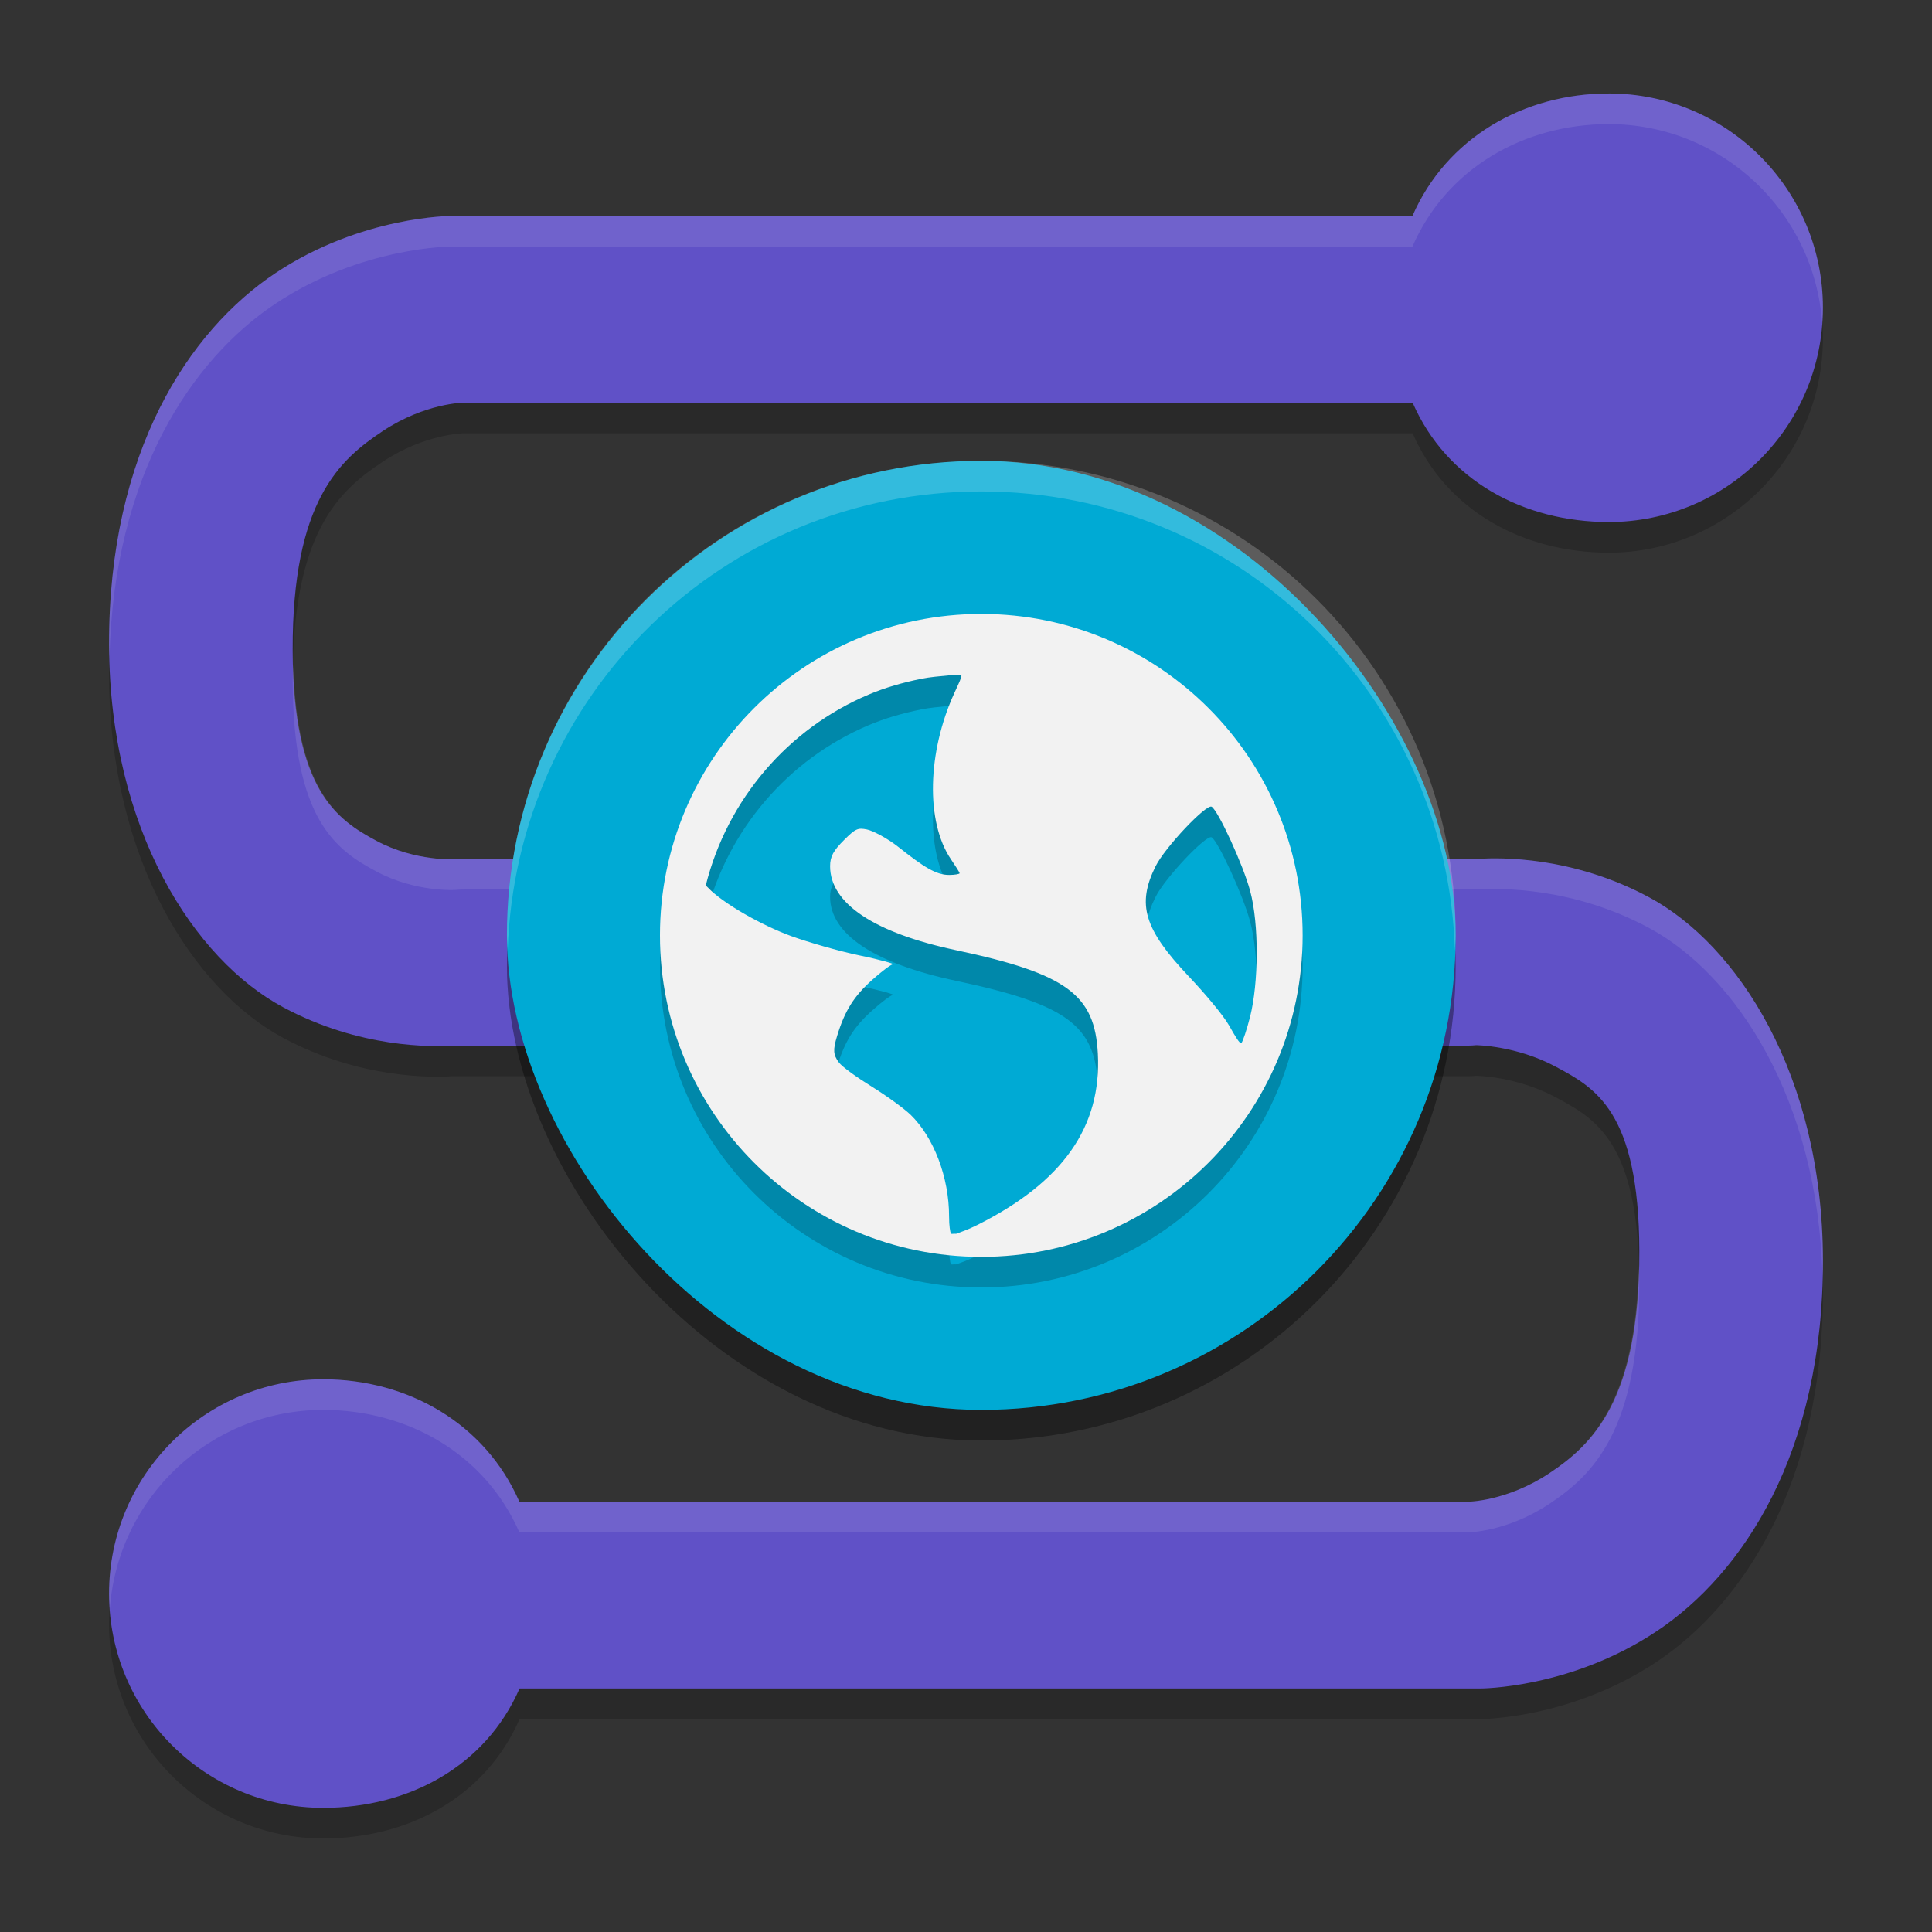 <?xml version="1.0" encoding="UTF-8" standalone="no"?>
<svg
   width="62"
   height="62"
   version="1.1"
   id="svg7"
   sodipodi:docname="mosaic.svg"
   inkscape:version="1.4 (unknown)"
   xmlns:inkscape="http://www.inkscape.org/namespaces/inkscape"
   xmlns:sodipodi="http://sodipodi.sourceforge.net/DTD/sodipodi-0.dtd"
   xmlns="http://www.w3.org/2000/svg"
   xmlns:svg="http://www.w3.org/2000/svg">
  <rect width="100%" height="100%" fill="#333333" stroke="none"/>
  <defs
     id="defs7" />
  <sodipodi:namedview
     id="namedview7"
     pagecolor="#ffffff"
     bordercolor="#000000"
     borderopacity="0.25"
     inkscape:showpageshadow="2"
     inkscape:pageopacity="0.0"
     inkscape:pagecheckerboard="0"
     inkscape:deskcolor="#d1d1d1"
     inkscape:zoom="7.0710678"
     inkscape:cx="23.829499"
     inkscape:cy="36.557421"
     inkscape:window-width="1920"
     inkscape:window-height="998"
     inkscape:window-x="0"
     inkscape:window-y="0"
     inkscape:window-maximized="1"
     inkscape:current-layer="svg7" />
  <g
     id="g7"
     transform="translate(-0.5,-1)">
    <path
       style="opacity:0.2;stroke-width:0.982"
       d="m 52.125,4.982 c -2.732,0.001 -5.205,1.425 -6.298,3.93 H 15 c 0,0 -2.889,-0.01 -5.661,1.835 -2.772,1.845 -5.356,5.736 -5.339,11.928 0.017,5.938 2.736,10.103 5.589,11.632 2.462,1.32 4.79,1.269 5.411,1.23 h 16.5 16.107 c 0.089,-2.01e-4 0.178,-0.005 0.266,-0.014 0,0 1.283,0.011 2.549,0.689 1.265,0.678 2.673,1.423 2.686,5.914 0.014,4.811 -1.526,6.226 -2.887,7.132 -1.361,0.906 -2.613,0.916 -2.613,0.916 H 17.167 c -1.092,-2.503 -3.562,-3.926 -6.292,-3.93 -3.797,0 -6.875,3.079 -6.875,6.877 0,3.798 3.078,6.877 6.875,6.877 2.732,-0.001 5.205,-1.326 6.298,-3.831 h 30.827 c 0,0 2.889,0.01 5.661,-1.835 2.772,-1.845 5.356,-5.736 5.339,-11.928 -0.017,-5.938 -2.736,-10.103 -5.589,-11.632 -2.462,-1.32 -4.79,-1.269 -5.411,-1.23 H 31.5 15.393 c -0.089,2.01e-4 -0.178,0.005 -0.266,0.014 0,0 -1.283,0.087 -2.549,-0.591 -1.265,-0.678 -2.673,-1.62 -2.686,-6.111 -0.014,-4.811 1.526,-6.128 2.887,-7.034 1.361,-0.906 2.613,-0.916 2.613,-0.916 h 30.44 c 1.092,2.503 3.562,3.828 6.292,3.832 3.797,0 6.875,-3.079 6.875,-6.877 0,-3.798 -3.078,-6.877 -6.875,-6.877 z"
       id="path1" />
    <path
       style="fill:#6051c7;stroke-width:0.982;fill-opacity:1"
       d="M 52.125,4 C 49.392,4.001 46.92,5.425 45.827,7.93 H 15 c 0,0 -2.889,-0.01 -5.661,1.835 -2.772,1.845 -5.356,5.736 -5.339,11.928 0.017,5.938 2.736,10.103 5.589,11.632 2.462,1.32 4.79,1.269 5.411,1.23 h 16.5 16.107 c 0.089,-1.95e-4 0.178,-0.005 0.266,-0.014 0,0 1.283,0.011 2.549,0.689 1.265,0.678 2.673,1.423 2.686,5.914 0.014,4.811 -1.526,6.226 -2.887,7.132 -1.361,0.906 -2.613,0.916 -2.613,0.916 H 17.167 c -1.092,-2.503 -3.562,-3.926 -6.292,-3.93 -3.797,0 -6.875,3.079 -6.875,6.877 0,3.798 3.078,6.877 6.875,6.877 2.732,-0.001 5.205,-1.326 6.298,-3.831 h 30.827 c 0,0 2.889,0.01 5.661,-1.835 2.772,-1.845 5.356,-5.736 5.339,-11.928 -0.017,-5.937 -2.736,-10.103 -5.589,-11.632 -2.462,-1.32 -4.79,-1.269 -5.411,-1.23 H 31.5 15.393 c -0.089,1.92e-4 -0.178,0.005 -0.266,0.013 0,0 -1.283,0.087 -2.549,-0.591 -1.265,-0.678 -2.673,-1.62 -2.686,-6.111 -0.014,-4.811 1.526,-6.128 2.887,-7.034 1.361,-0.906 2.613,-0.916 2.613,-0.916 h 30.44 c 1.092,2.503 3.562,3.828 6.292,3.832 3.797,0 6.875,-3.079 6.875,-6.877 0,-3.798 -3.078,-6.877 -6.875,-6.877 z"
       id="path2" />
    <path
       style="opacity:0.1;fill:#ffffff;stroke-width:0.982"
       d="M 52.125,4 C 49.392,4.001 46.92,5.425 45.827,7.93 H 14.999 c 0,0 -2.889,-0.01 -5.661,1.834 C 6.567,11.609 3.982,15.5 4,21.692 c 4.05e-4,0.143 0.01,0.279 0.013,0.42 C 4.15,16.25 6.653,12.534 9.338,10.747 12.11,8.902 14.999,8.912 14.999,8.912 h 30.828 c 1.093,-2.505 3.565,-3.928 6.298,-3.93 3.631,-10e-8 6.597,2.818 6.85,6.386 0.012,-0.163 0.025,-0.325 0.025,-0.491 C 59,7.079 55.922,4 52.125,4 Z M 9.914,22.339 c -0.004,0.178 -0.022,0.328 -0.021,0.516 0.013,4.491 1.42,5.433 2.686,6.112 1.265,0.678 2.549,0.591 2.549,0.591 0.088,-0.009 0.176,-0.013 0.265,-0.013 h 16.107 16.501 c 0.622,-0.039 2.949,-0.09 5.411,1.23 2.784,1.492 5.433,5.501 5.574,11.212 0.004,-0.187 0.014,-0.37 0.013,-0.562 C 58.983,35.486 56.264,31.32 53.412,29.791 50.95,28.472 48.622,28.523 48.001,28.561 H 31.5 15.392 c -0.089,2e-4 -0.176,0.005 -0.265,0.013 0,0 -1.284,0.087 -2.549,-0.591 -1.217,-0.652 -2.552,-1.582 -2.664,-5.645 z m 43.172,19.327 c -0.102,4.369 -1.558,5.742 -2.866,6.612 -1.361,0.906 -2.613,0.915 -2.613,0.915 H 17.167 c -1.092,-2.503 -3.561,-3.926 -6.292,-3.93 -3.797,0 -6.875,3.079 -6.875,6.877 0,0.166 0.013,0.328 0.025,0.491 0.253,-3.568 3.219,-6.386 6.85,-6.386 2.73,0.004 5.2,1.427 6.292,3.93 H 47.607 c 0,0 1.252,-0.009 2.613,-0.915 1.361,-0.906 2.901,-2.321 2.887,-7.132 -4.93e-4,-0.171 -0.017,-0.302 -0.021,-0.462 z"
       id="path3" />
    <rect
       style="opacity:0.2;stroke-width:0.982"
       width="30.446"
       height="30.456"
       x="16.768"
       y="16.772"
       rx="15.223"
       ry="15.228"
       id="rect3" />
    <rect
       style="opacity:0.2;stroke-width:0.982"
       width="30.446"
       height="30.456"
       x="16.768"
       y="16.772"
       rx="15.223"
       ry="15.228"
       id="rect4" />
    <rect
       style="fill:#00aad4;stroke-width:0.982"
       width="30.446"
       height="30.456"
       x="16.768"
       y="15.789"
       rx="15.223"
       ry="15.228"
       id="rect5" />
    <path
       style="opacity:0.2;stroke-width:0.982"
       d="m 31.991,21.684 c -5.695,0 -10.312,4.619 -10.312,10.316 0,5.697 4.617,10.316 10.312,10.316 5.695,0 10.312,-4.619 10.312,-10.316 0,-5.697 -4.617,-10.316 -10.312,-10.316 z m -1.033,1.972 c 0.12,-0.013 0.273,0.007 0.394,0 0.014,0.058 -0.087,0.262 -0.224,0.561 -0.873,1.908 -0.923,4.145 -0.112,5.339 0.147,0.217 0.279,0.422 0.279,0.449 0,0.027 -0.158,0.055 -0.337,0.055 -0.42,0 -0.817,-0.255 -1.629,-0.898 -0.361,-0.286 -0.828,-0.525 -1.01,-0.561 -0.285,-0.057 -0.362,-0.032 -0.731,0.337 -0.343,0.343 -0.449,0.529 -0.449,0.843 0,1.192 1.414,2.137 4.043,2.694 3.57,0.757 4.451,1.438 4.549,3.316 0.124,2.355 -1.13,4.131 -3.876,5.506 -0.328,0.164 -0.536,0.226 -0.673,0.279 -0.061,-0.006 -0.106,0.006 -0.167,0 -0.023,-0.073 -0.058,-0.241 -0.058,-0.561 0,-1.251 -0.492,-2.538 -1.234,-3.258 -0.199,-0.193 -0.759,-0.602 -1.237,-0.898 -0.478,-0.296 -0.96,-0.639 -1.068,-0.786 -0.178,-0.243 -0.192,-0.394 -0.055,-0.843 0.249,-0.821 0.545,-1.28 1.122,-1.799 0.303,-0.272 0.606,-0.498 0.673,-0.504 0.067,-0.006 -0.384,-0.143 -1.065,-0.282 -0.68,-0.14 -1.678,-0.433 -2.193,-0.619 -0.941,-0.341 -2.209,-1.054 -2.693,-1.572 -0.02,-0.022 -0.04,-0.038 -0.058,-0.058 0.694,-2.765 2.641,-5.03 5.222,-6.122 0.54,-0.229 1.098,-0.386 1.686,-0.507 0.293,-0.06 0.595,-0.082 0.898,-0.112 z m 8.425,4.214 c 0.211,0.131 1.007,1.856 1.234,2.697 0.294,1.086 0.272,2.965 0,4.044 -0.104,0.411 -0.235,0.796 -0.279,0.843 -0.044,0.048 -0.206,-0.227 -0.394,-0.561 -0.189,-0.334 -0.791,-1.046 -1.292,-1.574 -1.445,-1.525 -1.673,-2.32 -1.068,-3.537 0.305,-0.614 1.635,-2.012 1.798,-1.911 z"
       id="path5" />
    <path
       style="fill:#f2f2f2;stroke-width:0.982;fill-opacity:1"
       d="m 31.991,20.702 c -5.695,0 -10.312,4.619 -10.312,10.316 0,5.697 4.617,10.316 10.312,10.316 5.695,0 10.312,-4.619 10.312,-10.316 0,-5.697 -4.617,-10.316 -10.312,-10.316 z m -1.033,1.972 c 0.12,-0.013 0.273,0.007 0.394,0 0.014,0.058 -0.087,0.262 -0.224,0.561 -0.873,1.908 -0.923,4.145 -0.112,5.339 0.147,0.217 0.279,0.422 0.279,0.449 0,0.027 -0.158,0.055 -0.337,0.055 -0.42,0 -0.817,-0.255 -1.629,-0.898 -0.361,-0.286 -0.828,-0.525 -1.01,-0.561 -0.285,-0.057 -0.362,-0.032 -0.731,0.337 -0.343,0.343 -0.449,0.529 -0.449,0.843 0,1.192 1.414,2.137 4.043,2.694 3.57,0.757 4.451,1.438 4.549,3.316 0.124,2.355 -1.13,4.131 -3.876,5.506 -0.328,0.164 -0.536,0.226 -0.673,0.279 -0.061,-0.006 -0.106,0.006 -0.167,0 -0.023,-0.073 -0.058,-0.241 -0.058,-0.561 0,-1.251 -0.492,-2.538 -1.234,-3.258 -0.199,-0.193 -0.759,-0.602 -1.237,-0.898 -0.478,-0.296 -0.96,-0.639 -1.068,-0.786 -0.178,-0.243 -0.192,-0.394 -0.055,-0.843 0.249,-0.821 0.545,-1.28 1.122,-1.799 0.303,-0.272 0.606,-0.498 0.673,-0.504 0.067,-0.006 -0.384,-0.143 -1.065,-0.282 -0.68,-0.14 -1.678,-0.433 -2.193,-0.619 -0.941,-0.341 -2.209,-1.054 -2.693,-1.572 -0.02,-0.022 -0.04,-0.038 -0.058,-0.058 0.694,-2.765 2.641,-5.03 5.222,-6.122 0.54,-0.229 1.098,-0.386 1.686,-0.507 0.293,-0.06 0.595,-0.081 0.898,-0.112 z m 8.425,4.214 c 0.211,0.131 1.007,1.856 1.234,2.697 0.294,1.086 0.272,2.965 0,4.044 -0.104,0.411 -0.235,0.796 -0.279,0.843 -0.044,0.048 -0.206,-0.227 -0.394,-0.561 -0.189,-0.334 -0.791,-1.046 -1.292,-1.574 -1.445,-1.525 -1.673,-2.32 -1.068,-3.537 0.305,-0.614 1.635,-2.012 1.798,-1.911 z"
       id="path6" />
    <path
       style="opacity:0.2;fill:#ffffff;stroke-width:0.982"
       d="m 31.991,15.789 c -8.434,0 -15.223,6.792 -15.223,15.228 0,0.166 0.02,0.327 0.025,0.491 0.26,-8.205 6.93,-14.737 15.198,-14.737 8.268,0 14.939,6.532 15.198,14.737 0.005,-0.165 0.025,-0.325 0.025,-0.491 0,-8.436 -6.79,-15.228 -15.223,-15.228 z"
       id="path7" />
  </g>
</svg>

